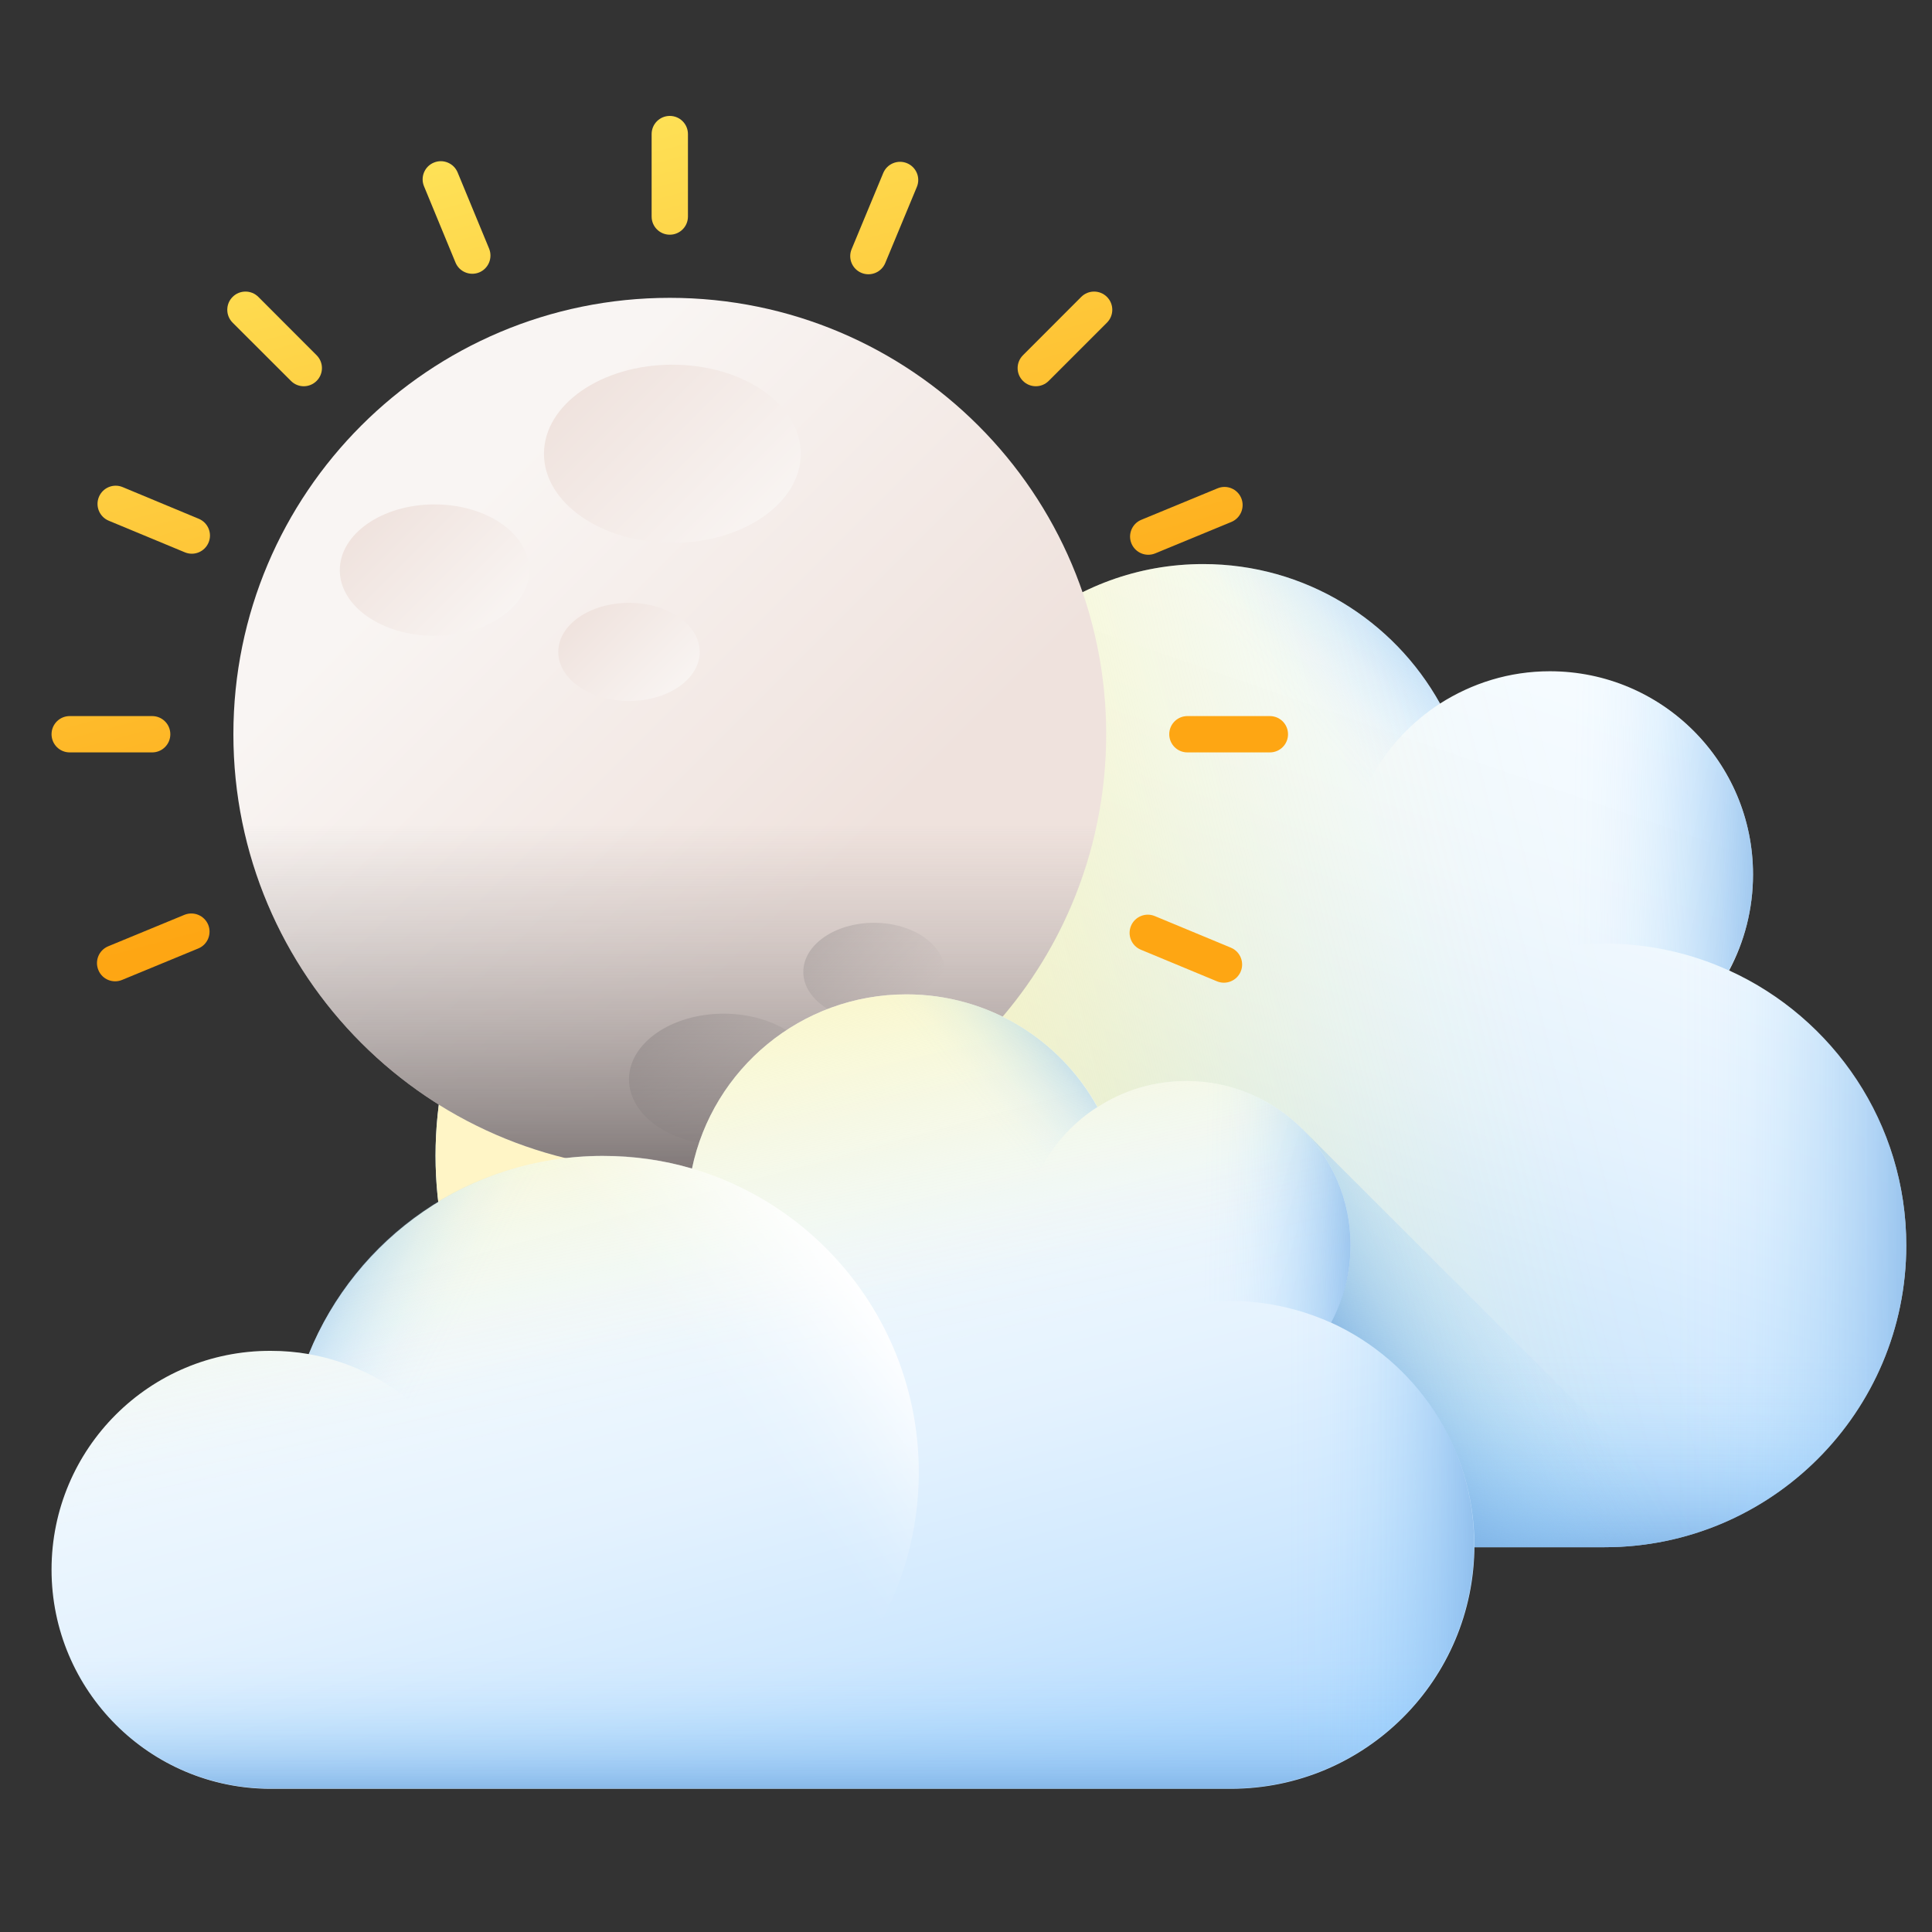 <svg width="25" height="25" viewBox="0 0 25 25" fill="none" xmlns="http://www.w3.org/2000/svg">
<rect x="0" y="0" width="25" height="25" fill="#333333" stroke="none"/>
<g clip-path="url(#clip0_429_790)">
<path d="M20.762 20.021C22.919 20.021 24.667 18.272 24.667 16.116C24.667 14.536 23.725 13.172 22.375 12.558C22.572 12.188 22.684 11.766 22.684 11.316C22.684 9.863 21.508 8.686 20.055 8.686C19.529 8.686 19.047 8.841 18.634 9.104C18.034 8.025 16.886 7.299 15.569 7.299C13.876 7.299 12.465 8.494 12.133 10.088C11.678 9.952 11.195 9.882 10.698 9.882C7.904 9.882 5.636 12.15 5.636 14.954C5.636 17.752 7.904 20.021 10.703 20.021H20.762Z" fill="url(#paint0_linear_429_790)"/>
<path d="M20.762 20.021C22.919 20.021 24.667 18.272 24.667 16.116C24.667 14.536 23.725 13.172 22.375 12.558C22.572 12.188 22.684 11.766 22.684 11.316C22.684 9.863 21.508 8.686 20.055 8.686C19.529 8.686 19.047 8.841 18.634 9.104C18.034 8.025 16.886 7.299 15.569 7.299C13.876 7.299 12.465 8.494 12.133 10.088C11.678 9.952 11.195 9.882 10.698 9.882C7.904 9.882 5.636 12.15 5.636 14.954C5.636 17.752 7.904 20.021 10.703 20.021H20.762Z" fill="url(#paint1_linear_429_790)"/>
<path d="M24.667 16.116C24.667 18.272 22.919 20.021 20.762 20.021H10.703C7.904 20.021 5.636 17.752 5.636 14.954C5.636 14.757 5.645 14.565 5.669 14.377H24.259C24.522 14.897 24.667 15.493 24.667 16.116Z" fill="url(#paint2_linear_429_790)"/>
<path d="M20.762 20.02C22.919 20.02 24.667 18.272 24.667 16.116C24.667 13.959 22.919 12.211 20.762 12.211C18.606 12.211 16.857 13.959 16.857 16.116C16.857 18.272 18.606 20.02 20.762 20.02Z" fill="url(#paint3_linear_429_790)"/>
<path d="M22.684 11.315C22.684 11.765 22.572 12.187 22.37 12.557C21.878 12.332 21.334 12.21 20.757 12.21C19.773 12.21 18.878 12.572 18.189 13.171C17.715 12.693 17.42 12.037 17.42 11.315C17.42 9.862 18.596 8.686 20.05 8.686C21.507 8.686 22.684 9.867 22.684 11.315Z" fill="url(#paint4_linear_429_790)"/>
<path d="M17.425 11.316C17.425 12.033 17.711 12.68 18.175 13.153C17.533 13.866 16.605 14.311 15.569 14.311C13.633 14.311 12.062 12.741 12.062 10.805C12.062 8.869 13.633 7.299 15.569 7.299C16.886 7.299 18.034 8.025 18.634 9.104C17.908 9.572 17.425 10.388 17.425 11.316Z" fill="url(#paint5_linear_429_790)"/>
<path d="M8.667 1.5C8.537 1.5 8.432 1.605 8.432 1.735V2.802C8.432 2.932 8.537 3.037 8.667 3.037C8.797 3.037 8.902 2.932 8.902 2.802V1.735C8.902 1.605 8.797 1.5 8.667 1.5Z" fill="url(#paint6_linear_429_790)"/>
<path d="M16.432 9.266H15.365C15.235 9.266 15.13 9.371 15.13 9.501C15.13 9.631 15.235 9.736 15.365 9.736H16.432C16.562 9.736 16.667 9.631 16.667 9.501C16.667 9.371 16.562 9.266 16.432 9.266Z" fill="url(#paint7_linear_429_790)"/>
<path d="M2.204 9.501C2.204 9.371 2.099 9.266 1.969 9.266H0.902C0.772 9.266 0.667 9.371 0.667 9.501C0.667 9.631 0.772 9.736 0.902 9.736H1.969C2.099 9.736 2.204 9.631 2.204 9.501Z" fill="url(#paint8_linear_429_790)"/>
<path d="M13.991 3.842L13.237 4.597C13.145 4.689 13.145 4.838 13.237 4.929C13.329 5.021 13.478 5.021 13.57 4.929L14.324 4.175C14.416 4.083 14.416 3.934 14.324 3.842C14.232 3.75 14.083 3.75 13.991 3.842Z" fill="url(#paint9_linear_429_790)"/>
<path d="M3.343 3.842C3.251 3.75 3.102 3.75 3.01 3.842C2.918 3.934 2.918 4.083 3.01 4.175L3.765 4.929C3.856 5.021 4.005 5.021 4.097 4.929C4.189 4.837 4.189 4.689 4.097 4.597L3.343 3.842Z" fill="url(#paint10_linear_429_790)"/>
<path d="M11.737 2.112C11.617 2.062 11.479 2.119 11.429 2.239L11.02 3.224C10.97 3.344 11.027 3.481 11.147 3.531C11.267 3.581 11.405 3.524 11.455 3.404L11.864 2.419C11.914 2.299 11.857 2.162 11.737 2.112Z" fill="url(#paint11_linear_429_790)"/>
<path d="M15.928 12.263L14.943 11.854C14.823 11.804 14.685 11.861 14.635 11.981C14.585 12.101 14.642 12.239 14.762 12.289L15.747 12.698C15.867 12.748 16.005 12.691 16.055 12.571C16.105 12.451 16.048 12.313 15.928 12.263Z" fill="url(#paint12_linear_429_790)"/>
<path d="M2.572 6.713L1.587 6.303C1.467 6.253 1.33 6.31 1.28 6.43C1.23 6.55 1.287 6.688 1.407 6.738L2.392 7.147C2.512 7.197 2.649 7.14 2.699 7.02C2.749 6.9 2.692 6.763 2.572 6.713Z" fill="url(#paint13_linear_429_790)"/>
<path d="M14.948 7.161L15.934 6.754C16.054 6.704 16.111 6.566 16.062 6.446C16.012 6.326 15.875 6.269 15.755 6.319L14.769 6.726C14.649 6.775 14.591 6.913 14.641 7.033C14.691 7.153 14.828 7.21 14.948 7.161Z" fill="url(#paint14_linear_429_790)"/>
<path d="M2.386 11.838L1.4 12.245C1.28 12.295 1.223 12.432 1.273 12.553C1.322 12.673 1.46 12.73 1.58 12.68L2.566 12.273C2.686 12.224 2.743 12.086 2.694 11.966C2.644 11.846 2.507 11.789 2.386 11.838Z" fill="url(#paint15_linear_429_790)"/>
<path d="M5.922 2.232C5.872 2.111 5.734 2.054 5.614 2.104C5.494 2.153 5.437 2.291 5.487 2.411L5.894 3.397C5.943 3.517 6.081 3.574 6.201 3.525C6.321 3.475 6.378 3.338 6.329 3.217L5.922 2.232Z" fill="url(#paint16_linear_429_790)"/>
<path d="M8.667 15.148C11.786 15.148 14.314 12.62 14.314 9.501C14.314 6.382 11.786 3.854 8.667 3.854C5.548 3.854 3.02 6.382 3.02 9.501C3.02 12.62 5.548 15.148 8.667 15.148Z" fill="url(#paint17_linear_429_790)"/>
<path d="M8.701 7.025C9.618 7.025 10.362 6.508 10.362 5.872C10.362 5.235 9.618 4.719 8.701 4.719C7.783 4.719 7.039 5.235 7.039 5.872C7.039 6.508 7.783 7.025 8.701 7.025Z" fill="url(#paint18_linear_429_790)"/>
<path d="M5.623 8.228C6.3 8.228 6.848 7.847 6.848 7.378C6.848 6.908 6.3 6.527 5.623 6.527C4.946 6.527 4.397 6.908 4.397 7.378C4.397 7.847 4.946 8.228 5.623 8.228Z" fill="url(#paint19_linear_429_790)"/>
<path d="M9.364 14.818C10.041 14.818 10.589 14.437 10.589 13.967C10.589 13.498 10.041 13.117 9.364 13.117C8.687 13.117 8.139 13.498 8.139 13.967C8.139 14.437 8.687 14.818 9.364 14.818Z" fill="url(#paint20_linear_429_790)"/>
<path d="M8.139 9.071C8.644 9.071 9.054 8.787 9.054 8.436C9.054 8.085 8.644 7.801 8.139 7.801C7.633 7.801 7.224 8.085 7.224 8.436C7.224 8.787 7.633 9.071 8.139 9.071Z" fill="url(#paint21_linear_429_790)"/>
<path d="M11.31 13.211C11.815 13.211 12.225 12.927 12.225 12.576C12.225 12.226 11.815 11.941 11.31 11.941C10.804 11.941 10.395 12.226 10.395 12.576C10.395 12.927 10.804 13.211 11.31 13.211Z" fill="url(#paint22_linear_429_790)"/>
<path d="M3.059 10.16C3.201 11.379 3.739 12.56 4.674 13.495C6.88 15.7 10.455 15.7 12.661 13.495C13.596 12.56 14.134 11.379 14.276 10.16H3.059Z" fill="url(#paint23_linear_429_790)"/>
<path d="M15.414 16.064V20.02H20.767C21.217 20.02 21.648 19.945 22.052 19.804L16.858 14.615L15.414 16.064Z" fill="url(#paint24_linear_429_790)"/>
<path d="M17.223 17.114C17.383 16.814 17.476 16.472 17.476 16.111C17.476 14.939 16.525 13.988 15.353 13.988C14.931 13.988 14.537 14.109 14.204 14.325C13.722 13.458 12.794 12.867 11.729 12.867C10.365 12.867 9.222 13.833 8.954 15.122C8.589 15.014 8.2 14.958 7.797 14.958C6.076 14.958 4.604 16.022 3.995 17.522C3.836 17.494 3.672 17.48 3.503 17.48C1.937 17.475 0.667 18.745 0.667 20.311C0.667 21.877 1.937 23.147 3.503 23.147H15.925C17.669 23.147 19.079 21.736 19.079 19.992C19.075 18.712 18.315 17.611 17.223 17.114Z" fill="url(#paint25_linear_429_790)"/>
<path d="M17.223 17.114C17.383 16.814 17.476 16.472 17.476 16.111C17.476 14.939 16.525 13.988 15.353 13.988C14.931 13.988 14.537 14.109 14.204 14.325C13.722 13.458 12.794 12.867 11.729 12.867C10.365 12.867 9.222 13.833 8.954 15.122C8.589 15.014 8.2 14.958 7.797 14.958C6.076 14.958 4.604 16.022 3.995 17.522C3.836 17.494 3.672 17.48 3.503 17.48C1.937 17.475 0.667 18.745 0.667 20.311C0.667 21.877 1.937 23.147 3.503 23.147H15.925C17.669 23.147 19.079 21.736 19.079 19.992C19.075 18.712 18.315 17.611 17.223 17.114Z" fill="url(#paint26_linear_429_790)"/>
<path d="M19.075 19.988C19.075 21.732 17.664 23.143 15.92 23.143H3.498C1.937 23.143 0.667 21.873 0.667 20.312C0.667 19.763 0.822 19.248 1.094 18.816H18.845C18.995 19.177 19.075 19.576 19.075 19.988Z" fill="url(#paint27_linear_429_790)"/>
<path d="M15.92 23.141C17.663 23.141 19.075 21.729 19.075 19.987C19.075 18.244 17.663 16.832 15.92 16.832C14.178 16.832 12.766 18.244 12.766 19.987C12.766 21.729 14.178 23.141 15.92 23.141Z" fill="url(#paint28_linear_429_790)"/>
<path d="M17.476 16.112C17.476 16.473 17.387 16.815 17.223 17.115C16.825 16.937 16.384 16.834 15.92 16.834C15.128 16.834 14.401 17.129 13.843 17.612C13.459 17.227 13.225 16.698 13.225 16.112C13.225 14.94 14.176 13.988 15.348 13.988C16.525 13.988 17.476 14.94 17.476 16.112Z" fill="url(#paint29_linear_429_790)"/>
<path d="M13.225 16.111C13.225 16.688 13.454 17.212 13.829 17.597C13.309 18.173 12.559 18.534 11.725 18.534C10.159 18.534 8.889 17.264 8.889 15.698C8.889 14.133 10.159 12.867 11.725 12.867C12.789 12.867 13.717 13.453 14.2 14.325C13.614 14.7 13.225 15.361 13.225 16.111Z" fill="url(#paint30_linear_429_790)"/>
<path d="M11.889 19.05C11.889 21.309 10.056 23.147 7.792 23.147C6.911 23.147 6.09 22.866 5.425 22.392C5.983 21.877 6.334 21.136 6.334 20.311C6.334 18.914 5.326 17.756 3.995 17.522C4.6 16.012 6.072 14.953 7.792 14.953C10.056 14.953 11.889 16.786 11.889 19.05Z" fill="url(#paint31_linear_429_790)"/>
<path d="M11.889 19.05C11.889 21.309 10.056 23.147 7.792 23.147C6.911 23.147 6.09 22.866 5.425 22.392C5.983 21.877 6.334 21.136 6.334 20.311C6.334 18.914 5.326 17.756 3.995 17.522C4.6 16.012 6.072 14.953 7.792 14.953C10.056 14.953 11.889 16.786 11.889 19.05Z" fill="url(#paint32_linear_429_790)"/>
</g>
<defs>
<linearGradient id="paint0_linear_429_790" x1="17.722" y1="7.972" x2="14.114" y2="18.448" gradientUnits="userSpaceOnUse">
<stop stop-color="#F5FBFF"/>
<stop offset="0.241" stop-color="#F0F8FE"/>
<stop offset="0.492" stop-color="#E4F2FE"/>
<stop offset="0.746" stop-color="#CFE8FE"/>
<stop offset="1" stop-color="#B3DAFE"/>
</linearGradient>
<linearGradient id="paint1_linear_429_790" x1="20.94" y1="12.978" x2="11.516" y2="15.317" gradientUnits="userSpaceOnUse">
<stop stop-color="#FEF48B" stop-opacity="0"/>
<stop offset="0.12" stop-color="#FEF48B" stop-opacity="0.016"/>
<stop offset="0.245" stop-color="#FEF48E" stop-opacity="0.065"/>
<stop offset="0.372" stop-color="#FEF493" stop-opacity="0.147"/>
<stop offset="0.501" stop-color="#FEF49A" stop-opacity="0.261"/>
<stop offset="0.63" stop-color="#FEF4A3" stop-opacity="0.408"/>
<stop offset="0.761" stop-color="#FEF4AD" stop-opacity="0.588"/>
<stop offset="0.89" stop-color="#FEF4BA" stop-opacity="0.797"/>
<stop offset="1" stop-color="#FFF5C6"/>
</linearGradient>
<linearGradient id="paint2_linear_429_790" x1="15.151" y1="17.524" x2="15.151" y2="20.318" gradientUnits="userSpaceOnUse">
<stop stop-color="#8AC9FE" stop-opacity="0"/>
<stop offset="0.129" stop-color="#89C8FD" stop-opacity="0.019"/>
<stop offset="0.263" stop-color="#88C6FB" stop-opacity="0.075"/>
<stop offset="0.399" stop-color="#87C4F8" stop-opacity="0.168"/>
<stop offset="0.536" stop-color="#85C0F4" stop-opacity="0.298"/>
<stop offset="0.675" stop-color="#83BBEF" stop-opacity="0.466"/>
<stop offset="0.815" stop-color="#7FB5E9" stop-opacity="0.672"/>
<stop offset="0.953" stop-color="#7CAEE1" stop-opacity="0.911"/>
<stop offset="1" stop-color="#7BACDF"/>
</linearGradient>
<linearGradient id="paint3_linear_429_790" x1="21.689" y1="16.116" x2="25.179" y2="16.116" gradientUnits="userSpaceOnUse">
<stop stop-color="#8AC9FE" stop-opacity="0"/>
<stop offset="0.129" stop-color="#89C8FD" stop-opacity="0.019"/>
<stop offset="0.263" stop-color="#88C6FB" stop-opacity="0.075"/>
<stop offset="0.399" stop-color="#87C4F8" stop-opacity="0.168"/>
<stop offset="0.536" stop-color="#85C0F4" stop-opacity="0.298"/>
<stop offset="0.675" stop-color="#83BBEF" stop-opacity="0.466"/>
<stop offset="0.815" stop-color="#7FB5E9" stop-opacity="0.672"/>
<stop offset="0.953" stop-color="#7CAEE1" stop-opacity="0.911"/>
<stop offset="1" stop-color="#7BACDF"/>
</linearGradient>
<linearGradient id="paint4_linear_429_790" x1="20.328" y1="10.95" x2="23.169" y2="10.997" gradientUnits="userSpaceOnUse">
<stop stop-color="#8AC9FE" stop-opacity="0"/>
<stop offset="0.129" stop-color="#89C8FD" stop-opacity="0.019"/>
<stop offset="0.263" stop-color="#88C6FB" stop-opacity="0.075"/>
<stop offset="0.399" stop-color="#87C4F8" stop-opacity="0.168"/>
<stop offset="0.536" stop-color="#85C0F4" stop-opacity="0.298"/>
<stop offset="0.675" stop-color="#83BBEF" stop-opacity="0.466"/>
<stop offset="0.815" stop-color="#7FB5E9" stop-opacity="0.672"/>
<stop offset="0.953" stop-color="#7CAEE1" stop-opacity="0.911"/>
<stop offset="1" stop-color="#7BACDF"/>
</linearGradient>
<linearGradient id="paint5_linear_429_790" x1="17.056" y1="9.534" x2="19.012" y2="7.858" gradientUnits="userSpaceOnUse">
<stop stop-color="#8AC9FE" stop-opacity="0"/>
<stop offset="0.129" stop-color="#89C8FD" stop-opacity="0.019"/>
<stop offset="0.263" stop-color="#88C6FB" stop-opacity="0.075"/>
<stop offset="0.399" stop-color="#87C4F8" stop-opacity="0.168"/>
<stop offset="0.536" stop-color="#85C0F4" stop-opacity="0.298"/>
<stop offset="0.675" stop-color="#83BBEF" stop-opacity="0.466"/>
<stop offset="0.815" stop-color="#7FB5E9" stop-opacity="0.672"/>
<stop offset="0.953" stop-color="#7CAEE1" stop-opacity="0.911"/>
<stop offset="1" stop-color="#7BACDF"/>
</linearGradient>
<linearGradient id="paint6_linear_429_790" x1="8.326" y1="0.998" x2="10.726" y2="9.939" gradientUnits="userSpaceOnUse">
<stop stop-color="#FEE45A"/>
<stop offset="1" stop-color="#FEA613"/>
</linearGradient>
<linearGradient id="paint7_linear_429_790" x1="13.261" y1="-0.325" x2="15.661" y2="8.615" gradientUnits="userSpaceOnUse">
<stop stop-color="#FEE45A"/>
<stop offset="1" stop-color="#FEA613"/>
</linearGradient>
<linearGradient id="paint8_linear_429_790" x1="-0.23" y1="3.296" x2="2.17" y2="12.236" gradientUnits="userSpaceOnUse">
<stop stop-color="#FEE45A"/>
<stop offset="1" stop-color="#FEA613"/>
</linearGradient>
<linearGradient id="paint9_linear_429_790" x1="12.565" y1="-0.14" x2="14.965" y2="8.8" gradientUnits="userSpaceOnUse">
<stop stop-color="#FEE45A"/>
<stop offset="1" stop-color="#FEA613"/>
</linearGradient>
<linearGradient id="paint10_linear_429_790" x1="3.026" y1="2.42" x2="5.426" y2="11.361" gradientUnits="userSpaceOnUse">
<stop stop-color="#FEE45A"/>
<stop offset="1" stop-color="#FEA613"/>
</linearGradient>
<linearGradient id="paint11_linear_429_790" x1="10.776" y1="0.34" x2="13.176" y2="9.281" gradientUnits="userSpaceOnUse">
<stop stop-color="#FEE45A"/>
<stop offset="1" stop-color="#FEA613"/>
</linearGradient>
<linearGradient id="paint12_linear_429_790" x1="12.05" y1="-0.001" x2="14.45" y2="8.94" gradientUnits="userSpaceOnUse">
<stop stop-color="#FEE45A"/>
<stop offset="1" stop-color="#FEA613"/>
</linearGradient>
<linearGradient id="paint13_linear_429_790" x1="0.982" y1="2.97" x2="3.382" y2="11.911" gradientUnits="userSpaceOnUse">
<stop stop-color="#FEE45A"/>
<stop offset="1" stop-color="#FEA613"/>
</linearGradient>
<linearGradient id="paint14_linear_429_790" x1="13.441" y1="-0.376" x2="15.841" y2="8.565" gradientUnits="userSpaceOnUse">
<stop stop-color="#FEE45A"/>
<stop offset="1" stop-color="#FEA613"/>
</linearGradient>
<linearGradient id="paint15_linear_429_790" x1="-0.41" y1="3.343" x2="1.99" y2="12.284" gradientUnits="userSpaceOnUse">
<stop stop-color="#FEE45A"/>
<stop offset="1" stop-color="#FEA613"/>
</linearGradient>
<linearGradient id="paint16_linear_429_790" x1="5.615" y1="1.724" x2="8.015" y2="10.665" gradientUnits="userSpaceOnUse">
<stop stop-color="#FEE45A"/>
<stop offset="1" stop-color="#FEA613"/>
</linearGradient>
<linearGradient id="paint17_linear_429_790" x1="5.896" y1="6.73" x2="10.645" y2="11.479" gradientUnits="userSpaceOnUse">
<stop stop-color="#F9F5F3"/>
<stop offset="1" stop-color="#EFE2DD"/>
</linearGradient>
<linearGradient id="paint18_linear_429_790" x1="9.85" y1="7.021" x2="7.589" y2="4.76" gradientUnits="userSpaceOnUse">
<stop stop-color="#F9F5F3"/>
<stop offset="1" stop-color="#EFE2DD"/>
</linearGradient>
<linearGradient id="paint19_linear_429_790" x1="6.471" y1="8.225" x2="4.803" y2="6.558" gradientUnits="userSpaceOnUse">
<stop stop-color="#F9F5F3"/>
<stop offset="1" stop-color="#EFE2DD"/>
</linearGradient>
<linearGradient id="paint20_linear_429_790" x1="10.087" y1="14.691" x2="6.956" y2="11.559" gradientUnits="userSpaceOnUse">
<stop stop-color="#9E9797" stop-opacity="0"/>
<stop offset="0.311" stop-color="#979090" stop-opacity="0.311"/>
<stop offset="0.786" stop-color="#817A7A" stop-opacity="0.786"/>
<stop offset="1" stop-color="#766E6E"/>
</linearGradient>
<linearGradient id="paint21_linear_429_790" x1="8.772" y1="9.069" x2="7.526" y2="7.823" gradientUnits="userSpaceOnUse">
<stop stop-color="#F9F5F3"/>
<stop offset="1" stop-color="#EFE2DD"/>
</linearGradient>
<linearGradient id="paint22_linear_429_790" x1="11.776" y1="13.043" x2="9.096" y2="10.363" gradientUnits="userSpaceOnUse">
<stop stop-color="#9E9797" stop-opacity="0"/>
<stop offset="0.311" stop-color="#979090" stop-opacity="0.311"/>
<stop offset="0.786" stop-color="#817A7A" stop-opacity="0.786"/>
<stop offset="1" stop-color="#766E6E"/>
</linearGradient>
<linearGradient id="paint23_linear_429_790" x1="8.667" y1="10.662" x2="8.667" y2="15.431" gradientUnits="userSpaceOnUse">
<stop stop-color="#9E9797" stop-opacity="0"/>
<stop offset="0.311" stop-color="#979090" stop-opacity="0.311"/>
<stop offset="0.786" stop-color="#817A7A" stop-opacity="0.786"/>
<stop offset="1" stop-color="#766E6E"/>
</linearGradient>
<linearGradient id="paint24_linear_429_790" x1="20.212" y1="16.777" x2="17.517" y2="18.314" gradientUnits="userSpaceOnUse">
<stop stop-color="#8AC9FE" stop-opacity="0"/>
<stop offset="0.129" stop-color="#89C8FD" stop-opacity="0.019"/>
<stop offset="0.263" stop-color="#88C6FB" stop-opacity="0.075"/>
<stop offset="0.399" stop-color="#87C4F8" stop-opacity="0.168"/>
<stop offset="0.536" stop-color="#85C0F4" stop-opacity="0.298"/>
<stop offset="0.675" stop-color="#83BBEF" stop-opacity="0.466"/>
<stop offset="0.815" stop-color="#7FB5E9" stop-opacity="0.672"/>
<stop offset="0.953" stop-color="#7CAEE1" stop-opacity="0.911"/>
<stop offset="1" stop-color="#7BACDF"/>
</linearGradient>
<linearGradient id="paint25_linear_429_790" x1="8.316" y1="14.397" x2="10.949" y2="24.103" gradientUnits="userSpaceOnUse">
<stop stop-color="#F5FBFF"/>
<stop offset="0.241" stop-color="#F0F8FE"/>
<stop offset="0.492" stop-color="#E4F2FE"/>
<stop offset="0.746" stop-color="#CFE8FE"/>
<stop offset="1" stop-color="#B3DAFE"/>
</linearGradient>
<linearGradient id="paint26_linear_429_790" x1="9.432" y1="18.017" x2="8.162" y2="11.902" gradientUnits="userSpaceOnUse">
<stop stop-color="#FEF48B" stop-opacity="0"/>
<stop offset="0.12" stop-color="#FEF48B" stop-opacity="0.016"/>
<stop offset="0.245" stop-color="#FEF48E" stop-opacity="0.065"/>
<stop offset="0.372" stop-color="#FEF493" stop-opacity="0.147"/>
<stop offset="0.501" stop-color="#FEF49A" stop-opacity="0.261"/>
<stop offset="0.63" stop-color="#FEF4A3" stop-opacity="0.408"/>
<stop offset="0.761" stop-color="#FEF4AD" stop-opacity="0.588"/>
<stop offset="0.89" stop-color="#FEF4BA" stop-opacity="0.797"/>
<stop offset="1" stop-color="#FFF5C6"/>
</linearGradient>
<linearGradient id="paint27_linear_429_790" x1="9.871" y1="21.37" x2="9.871" y2="23.327" gradientUnits="userSpaceOnUse">
<stop stop-color="#8AC9FE" stop-opacity="0"/>
<stop offset="0.129" stop-color="#89C8FD" stop-opacity="0.019"/>
<stop offset="0.263" stop-color="#88C6FB" stop-opacity="0.075"/>
<stop offset="0.399" stop-color="#87C4F8" stop-opacity="0.168"/>
<stop offset="0.536" stop-color="#85C0F4" stop-opacity="0.298"/>
<stop offset="0.675" stop-color="#83BBEF" stop-opacity="0.466"/>
<stop offset="0.815" stop-color="#7FB5E9" stop-opacity="0.672"/>
<stop offset="0.953" stop-color="#7CAEE1" stop-opacity="0.911"/>
<stop offset="1" stop-color="#7BACDF"/>
</linearGradient>
<linearGradient id="paint28_linear_429_790" x1="16.67" y1="19.988" x2="19.489" y2="19.988" gradientUnits="userSpaceOnUse">
<stop stop-color="#8AC9FE" stop-opacity="0"/>
<stop offset="0.129" stop-color="#89C8FD" stop-opacity="0.019"/>
<stop offset="0.263" stop-color="#88C6FB" stop-opacity="0.075"/>
<stop offset="0.399" stop-color="#87C4F8" stop-opacity="0.168"/>
<stop offset="0.536" stop-color="#85C0F4" stop-opacity="0.298"/>
<stop offset="0.675" stop-color="#83BBEF" stop-opacity="0.466"/>
<stop offset="0.815" stop-color="#7FB5E9" stop-opacity="0.672"/>
<stop offset="0.953" stop-color="#7CAEE1" stop-opacity="0.911"/>
<stop offset="1" stop-color="#7BACDF"/>
</linearGradient>
<linearGradient id="paint29_linear_429_790" x1="15.57" y1="15.817" x2="17.864" y2="15.854" gradientUnits="userSpaceOnUse">
<stop stop-color="#8AC9FE" stop-opacity="0"/>
<stop offset="0.129" stop-color="#89C8FD" stop-opacity="0.019"/>
<stop offset="0.263" stop-color="#88C6FB" stop-opacity="0.075"/>
<stop offset="0.399" stop-color="#87C4F8" stop-opacity="0.168"/>
<stop offset="0.536" stop-color="#85C0F4" stop-opacity="0.298"/>
<stop offset="0.675" stop-color="#83BBEF" stop-opacity="0.466"/>
<stop offset="0.815" stop-color="#7FB5E9" stop-opacity="0.672"/>
<stop offset="0.953" stop-color="#7CAEE1" stop-opacity="0.911"/>
<stop offset="1" stop-color="#7BACDF"/>
</linearGradient>
<linearGradient id="paint30_linear_429_790" x1="12.926" y1="14.671" x2="14.506" y2="13.317" gradientUnits="userSpaceOnUse">
<stop stop-color="#8AC9FE" stop-opacity="0"/>
<stop offset="0.129" stop-color="#89C8FD" stop-opacity="0.019"/>
<stop offset="0.263" stop-color="#88C6FB" stop-opacity="0.075"/>
<stop offset="0.399" stop-color="#87C4F8" stop-opacity="0.168"/>
<stop offset="0.536" stop-color="#85C0F4" stop-opacity="0.298"/>
<stop offset="0.675" stop-color="#83BBEF" stop-opacity="0.466"/>
<stop offset="0.815" stop-color="#7FB5E9" stop-opacity="0.672"/>
<stop offset="0.953" stop-color="#7CAEE1" stop-opacity="0.911"/>
<stop offset="1" stop-color="#7BACDF"/>
</linearGradient>
<linearGradient id="paint31_linear_429_790" x1="5.57" y1="17.799" x2="3.426" y2="16.595" gradientUnits="userSpaceOnUse">
<stop stop-color="#8AC9FE" stop-opacity="0"/>
<stop offset="0.129" stop-color="#89C8FD" stop-opacity="0.019"/>
<stop offset="0.263" stop-color="#88C6FB" stop-opacity="0.075"/>
<stop offset="0.399" stop-color="#87C4F8" stop-opacity="0.168"/>
<stop offset="0.536" stop-color="#85C0F4" stop-opacity="0.298"/>
<stop offset="0.675" stop-color="#83BBEF" stop-opacity="0.466"/>
<stop offset="0.815" stop-color="#7FB5E9" stop-opacity="0.672"/>
<stop offset="0.953" stop-color="#7CAEE1" stop-opacity="0.911"/>
<stop offset="1" stop-color="#7BACDF"/>
</linearGradient>
<linearGradient id="paint32_linear_429_790" x1="9.044" y1="18.113" x2="11.1" y2="16.575" gradientUnits="userSpaceOnUse">
<stop stop-color="white" stop-opacity="0"/>
<stop offset="0.12" stop-color="white" stop-opacity="0.016"/>
<stop offset="0.245" stop-color="white" stop-opacity="0.065"/>
<stop offset="0.372" stop-color="white" stop-opacity="0.147"/>
<stop offset="0.501" stop-color="white" stop-opacity="0.261"/>
<stop offset="0.63" stop-color="white" stop-opacity="0.408"/>
<stop offset="0.761" stop-color="white" stop-opacity="0.588"/>
<stop offset="0.89" stop-color="white" stop-opacity="0.797"/>
<stop offset="1" stop-color="white"/>
</linearGradient>
<clipPath id="clip0_429_790">
<rect width="24" height="24" fill="white" transform="translate(0.667 0.5)"/>
</clipPath>
</defs>
</svg>
